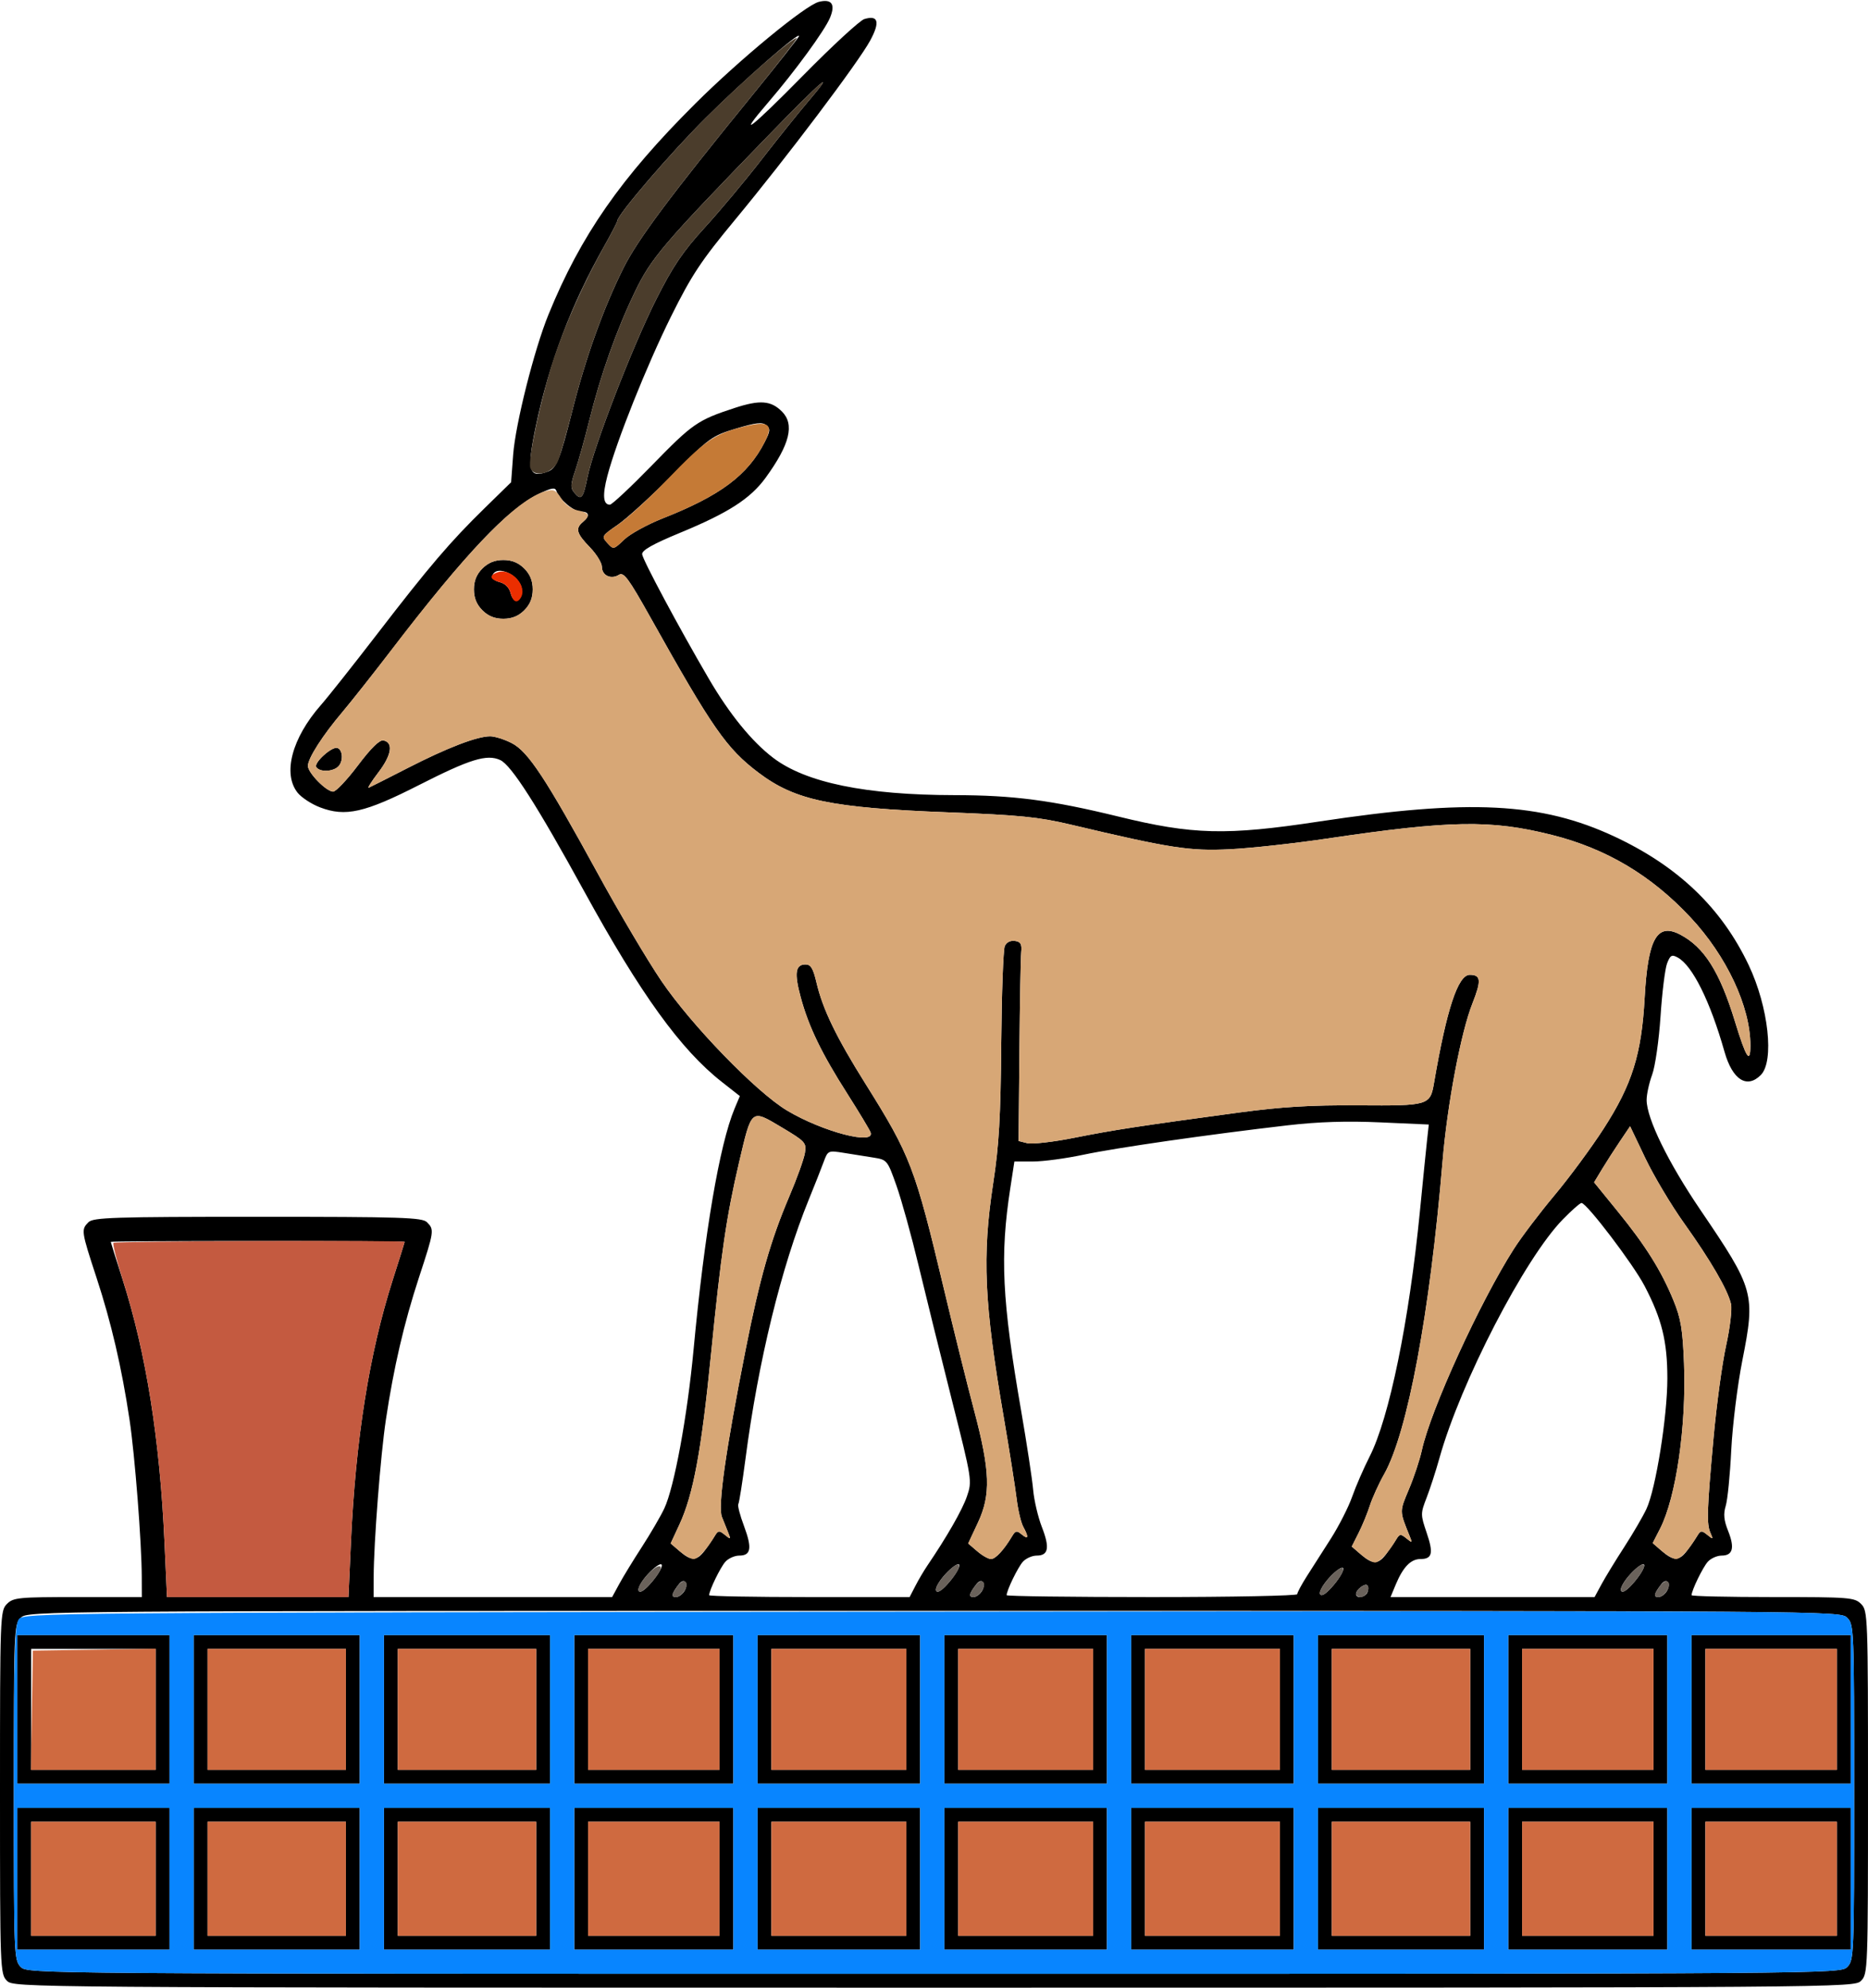 <?xml version="1.0" encoding="UTF-8" standalone="no"?>
<!DOCTYPE svg PUBLIC "-//W3C//DTD SVG 1.1//EN"
"http://www.w3.org/Graphics/SVG/1.1/DTD/svg11.dtd">
<svg width="564px" height="600px"
xmlns="http://www.w3.org/2000/svg" version="1.1">
<g transform="translate(0000, 0000) scale(1, 1)">
<path fill="#000000" stroke="none" d="
M 2.09 597.91
C 0.05 595.88 0.00 594.44 0.00 541.04
C 0.00 487.65 0.05 486.21 2.09 484.17
C 4.03 482.23 5.57 482.09 23.50 482.09
L 42.82 482.09
L 42.80 476.09
C 42.78 465.70 40.72 439.23 39.11 428.55
C 36.75 412.79 33.61 399.30 29.14 385.67
C 24.52 371.58 24.46 371.19 26.71 368.94
C 28.16 367.50 34.24 367.30 77.81 367.30
C 121.39 367.30 127.46 367.50 128.92 368.94
C 131.16 371.19 131.10 371.58 126.48 385.67
C 122.01 399.30 118.87 412.79 116.51 428.55
C 114.90 439.23 112.84 465.70 112.82 476.09
L 112.80 482.09
L 148.81 482.09
L 184.82 482.09
L 186.95 478.17
C 188.11 476.02 191.20 470.97 193.80 466.96
C 196.40 462.94 199.45 457.72 200.56 455.36
C 203.56 449.02 207.51 427.62 209.40 407.48
C 212.70 372.18 217.24 345.53 221.79 334.64
L 223.38 330.86
L 217.97 326.61
C 205.56 316.90 193.38 300.04 176.40 269.08
C 162.13 243.07 154.37 230.94 151.02 229.42
C 146.98 227.58 141.90 229.15 126.56 236.95
C 110.09 245.33 104.30 246.64 96.63 243.71
C 94.04 242.73 90.99 240.72 89.83 239.26
C 85.30 233.50 88.14 222.81 96.85 212.87
C 99.12 210.29 106.74 200.66 113.81 191.48
C 129.50 171.08 135.94 163.53 146.32 153.39
L 154.32 145.57
L 154.94 137.22
C 155.64 127.97 161.31 105.45 165.60 94.96
C 175.33 71.08 187.48 53.63 209.91 31.30
C 223.48 17.80 243.18 1.58 247.24 0.56
C 251.11 -0.41 252.30 1.28 250.61 5.34
C 249.03 9.18 240.00 21.54 232.05 30.78
C 222.00 42.47 226.58 38.94 242.57 22.70
C 251.34 13.79 259.61 6.18 260.95 5.76
C 265.19 4.47 265.78 6.64 262.71 12.28
C 259.10 18.92 237.53 47.51 222.00 66.26
C 211.65 78.75 208.85 82.99 202.63 95.48
C 195.27 110.31 186.12 133.20 183.38 143.67
C 181.85 149.52 182.10 152.35 184.14 152.35
C 184.75 152.35 190.46 147.01 196.82 140.48
C 209.08 127.88 210.60 126.82 221.74 123.17
C 229.42 120.65 232.75 120.89 236.08 124.21
C 239.97 128.10 238.49 134.14 231.15 144.23
C 226.56 150.53 219.91 154.81 205.38 160.81
C 197.06 164.25 193.79 166.10 193.88 167.30
C 194.03 168.98 204.95 189.39 214.02 204.90
C 220.27 215.59 227.01 223.87 233.46 228.77
C 243.29 236.25 261.40 239.98 288.12 240.02
C 305.95 240.04 317.42 241.54 337.61 246.47
C 360.16 251.99 370.22 252.24 398.24 247.99
C 443.62 241.12 465.36 242.21 487.41 252.50
C 506.66 261.49 519.77 274.04 527.99 291.36
C 533.97 303.99 535.77 320.38 531.62 324.52
C 527.41 328.73 523.07 325.93 520.67 317.47
C 516.35 302.22 510.97 291.40 506.52 289.02
C 504.75 288.07 504.29 288.33 503.33 290.83
C 502.72 292.42 501.83 299.60 501.36 306.78
C 500.88 313.98 499.76 321.87 498.83 324.40
C 497.91 326.90 497.16 330.34 497.16 332.03
C 497.16 337.60 503.67 350.91 513.39 365.22
C 529.68 389.20 530.05 390.48 526.06 410.67
C 524.58 418.13 523.09 430.25 522.71 437.74
C 522.35 445.20 521.60 452.78 521.04 454.57
C 520.30 457.02 520.48 458.91 521.77 462.14
C 523.81 467.24 523.19 469.57 519.81 469.57
C 518.44 469.57 516.56 470.40 515.63 471.43
C 514.13 473.09 510.73 480.09 510.73 481.53
C 510.73 481.84 521.77 482.09 535.28 482.09
C 558.43 482.09 559.94 482.20 561.91 484.17
C 563.95 486.21 564.00 487.65 564.00 541.04
C 564.00 594.44 563.95 595.88 561.91 597.91
C 559.83 599.99 558.43 600.00 282.00 600.00
C 5.57 600.00 4.17 599.99 2.09 597.91
M 557.73 593.74
C 559.77 591.70 559.82 590.26 559.82 541.04
C 559.82 491.82 559.77 490.38 557.73 488.35
C 555.65 486.27 554.26 486.26 282.00 486.26
C 9.74 486.26 8.35 486.27 6.27 488.35
C 4.23 490.38 4.18 491.82 4.18 541.04
C 4.18 590.26 4.23 591.70 6.27 593.74
C 8.35 595.82 9.74 595.83 282.00 595.83
C 554.26 595.83 555.65 595.82 557.73 593.74
M 105.95 465.65
C 107.37 434.46 111.49 408.52 118.57 386.37
C 120.55 380.19 122.17 375.02 122.18 374.87
C 122.19 374.72 102.23 374.61 77.81 374.61
C 53.39 374.61 33.43 374.72 33.44 374.87
C 33.45 375.02 35.07 380.19 37.06 386.37
C 44.13 408.52 48.25 434.46 49.67 465.65
L 50.42 482.09
L 77.81 482.09
L 105.21 482.09
L 105.95 465.65
M 206.77 480.06
C 208.00 477.76 206.53 476.20 204.99 478.18
C 202.77 481.06 202.53 482.09 204.09 482.09
C 204.96 482.09 206.17 481.18 206.77 480.06
M 276.39 478.70
C 277.35 476.83 278.95 474.14 279.92 472.70
C 285.87 463.95 290.56 455.77 291.95 451.68
C 293.54 447.04 293.49 446.71 287.38 422.54
C 283.98 409.09 279.46 390.80 277.32 381.91
C 275.19 373.02 272.19 362.21 270.67 357.91
C 267.94 350.20 267.84 350.08 263.72 349.43
C 261.42 349.06 257.39 348.42 254.76 348.00
C 250.03 347.25 249.96 347.29 248.68 350.75
C 247.97 352.69 245.96 357.79 244.20 362.09
C 235.87 382.55 228.91 410.99 225.08 440.37
C 224.15 447.45 223.18 453.61 222.92 454.04
C 222.65 454.46 223.43 457.44 224.64 460.66
C 227.12 467.32 226.76 469.57 223.19 469.57
C 221.82 469.57 219.94 470.40 219.01 471.43
C 217.51 473.09 214.11 480.09 214.11 481.53
C 214.11 481.84 227.73 482.09 244.37 482.09
L 274.64 482.09
L 276.39 478.70
M 296.59 480.06
C 297.82 477.76 296.35 476.20 294.82 478.18
C 292.59 481.06 292.35 482.09 293.92 482.09
C 294.78 482.09 296.00 481.18 296.59 480.06
M 391.67 481.22
C 391.67 480.75 392.99 478.28 394.61 475.74
C 396.24 473.21 399.52 468.06 401.91 464.31
C 404.29 460.55 407.16 454.91 408.26 451.78
C 409.36 448.65 411.74 443.19 413.54 439.65
C 419.47 427.97 425.45 398.80 428.70 365.74
C 429.60 356.56 430.57 346.88 430.86 344.25
L 431.39 339.45
L 416.81 338.80
C 406.68 338.34 398.16 338.61 388.86 339.68
C 364.70 342.48 337.01 346.47 327.19 348.55
C 321.89 349.68 315.01 350.61 311.91 350.61
L 306.27 350.61
L 305.03 358.70
C 301.89 379.09 302.53 392.44 308.29 425.74
C 310.02 435.78 311.67 446.59 311.94 449.74
C 312.22 452.89 313.40 457.94 314.57 460.95
C 317.00 467.18 316.57 469.57 313.01 469.57
C 311.64 469.57 309.76 470.40 308.83 471.43
C 307.33 473.09 303.93 480.09 303.93 481.53
C 303.93 481.84 323.67 482.09 347.80 482.09
C 371.93 482.09 391.67 481.70 391.67 481.22
M 405.53 473.35
C 405.19 472.81 403.32 474.09 401.38 476.21
C 399.41 478.37 398.17 480.58 398.59 481.25
C 399.06 482.02 400.54 481.00 402.73 478.39
C 404.61 476.16 405.86 473.90 405.53 473.35
M 412.89 480.63
C 413.20 479.82 413.18 478.88 412.84 478.55
C 412.11 477.81 409.42 479.87 409.42 481.17
C 409.42 482.66 412.28 482.21 412.89 480.63
M 483.57 478.17
C 484.74 476.02 487.82 470.97 490.42 466.96
C 493.02 462.94 496.04 457.77 497.11 455.48
C 499.91 449.51 503.42 427.62 503.42 416.11
C 503.42 404.89 501.76 398.16 496.54 388.17
C 493.08 381.55 479.07 363.13 477.50 363.13
C 477.06 363.13 474.52 365.36 471.86 368.09
C 460.38 379.81 440.97 417.34 434.61 440.13
C 433.54 443.98 431.79 449.35 430.74 452.08
C 428.88 456.87 428.88 457.19 430.74 462.66
C 432.86 468.87 432.44 470.61 428.85 470.61
C 425.97 470.61 423.64 473.01 421.45 478.22
L 419.84 482.09
L 450.65 482.09
L 481.45 482.09
L 483.57 478.17
M 503.39 480.06
C 504.62 477.76 503.15 476.20 501.62 478.18
C 499.39 481.06 499.15 482.09 500.72 482.09
C 501.58 482.09 502.80 481.18 503.39 480.06
M 199.77 472.31
C 199.44 471.77 197.57 473.05 195.62 475.17
C 193.65 477.33 192.42 479.54 192.84 480.21
C 193.31 480.98 194.79 479.96 196.97 477.35
C 198.85 475.12 200.11 472.85 199.77 472.31
M 289.59 472.31
C 289.26 471.77 287.39 473.05 285.45 475.17
C 283.47 477.33 282.24 479.54 282.66 480.21
C 283.13 480.98 284.61 479.96 286.79 477.35
C 288.67 475.12 289.93 472.85 289.59 472.31
M 496.39 472.31
C 496.06 471.77 494.19 473.05 492.25 475.17
C 490.27 477.33 489.04 479.54 489.46 480.21
C 489.93 480.98 491.41 479.96 493.59 477.35
C 495.47 475.12 496.73 472.85 496.39 472.31
M 418.49 469.16
C 419.53 467.78 420.91 465.79 421.54 464.73
C 422.58 462.99 422.90 462.96 424.61 464.36
C 426.36 465.79 426.46 465.75 425.67 463.83
C 422.50 456.00 422.51 456.42 425.38 449.57
C 426.92 445.93 428.67 440.63 429.29 437.79
C 431.95 425.56 446.81 393.06 457.08 376.99
C 459.36 373.42 464.88 366.14 469.34 360.81
C 473.80 355.49 480.49 346.43 484.18 340.70
C 492.78 327.37 495.63 318.27 496.57 301.15
C 497.55 283.33 500.29 278.46 507.29 282.11
C 514.55 285.91 519.24 293.35 523.83 308.35
C 527.19 319.36 528.49 321.36 528.49 315.56
C 528.49 303.88 521.33 288.59 510.38 276.89
C 498.54 264.22 484.95 256.14 468.52 252.02
C 450.10 247.40 438.02 247.60 400.54 253.15
C 390.78 254.60 377.62 256.04 371.30 256.35
C 359.19 256.95 353.41 256.06 323.26 248.91
C 313.54 246.62 307.83 246.04 286.34 245.22
C 250.72 243.84 240.11 241.62 228.97 233.21
C 219.33 225.91 215.09 219.82 196.39 186.39
C 189.74 174.51 188.32 172.60 186.86 173.52
C 184.48 175.00 181.73 173.72 181.73 171.11
C 181.73 169.92 180.09 167.25 178.08 165.18
C 174.06 161.04 173.64 159.52 175.99 157.57
C 178.18 155.75 177.94 154.43 175.41 154.43
C 173.23 154.43 168.84 150.75 167.99 148.18
C 167.60 147.05 166.49 147.25 162.57 149.14
C 153.36 153.60 140.39 167.29 119.04 195.13
C 113.08 202.88 106.03 211.79 103.36 214.96
C 97.45 221.92 92.96 228.93 92.96 231.19
C 92.96 233.27 98.53 238.96 100.58 238.96
C 101.42 238.96 104.78 235.41 108.05 231.07
C 111.99 225.84 114.58 223.29 115.75 223.51
C 118.84 224.11 118.25 227.92 114.26 233.14
C 112.14 235.92 110.83 238.01 111.34 237.78
C 111.86 237.56 117.21 234.85 123.24 231.76
C 135.10 225.69 144.04 222.26 148.00 222.26
C 149.37 222.26 152.29 223.18 154.49 224.31
C 159.43 226.82 164.71 234.82 180.61 263.90
C 186.91 275.44 195.50 289.92 199.68 296.09
C 208.75 309.46 228.34 329.66 237.61 335.21
C 248.42 341.67 264.39 345.82 262.83 341.77
C 262.51 340.94 259.36 335.71 255.84 330.17
C 248.03 317.94 244.15 309.88 241.76 301.06
C 239.77 293.73 240.15 291.13 243.22 291.13
C 244.80 291.13 245.52 292.33 246.52 296.61
C 248.42 304.69 252.49 313.09 261.34 327.20
C 274.91 348.85 276.26 352.37 285.03 389.22
C 287.96 401.55 292.05 417.99 294.11 425.74
C 298.97 444.06 299.21 451.21 295.25 459.65
L 292.32 465.91
L 295.06 468.26
C 296.55 469.55 298.43 470.61 299.21 470.61
C 300.58 470.61 303.11 467.87 305.60 463.69
C 306.60 462.02 307.00 461.96 308.48 463.18
C 310.51 464.86 310.68 464.05 308.95 460.88
C 308.26 459.63 307.36 455.79 306.94 452.35
C 306.52 448.90 304.78 437.86 303.06 427.83
C 297.13 393.35 296.50 379.25 299.87 357.18
C 301.63 345.74 302.12 337.12 302.30 315.13
C 302.43 299.93 302.91 286.63 303.37 285.60
C 303.87 284.45 305.06 283.84 306.42 284.03
C 308.19 284.29 308.57 284.96 308.33 287.48
C 308.17 289.20 307.92 302.71 307.79 317.52
L 307.54 344.42
L 310.17 345.09
C 311.62 345.45 317.98 344.72 324.30 343.46
C 336.09 341.11 344.01 339.89 373.91 335.85
C 386.99 334.09 395.74 333.56 410.20 333.66
C 431.44 333.80 431.80 333.69 432.98 326.84
C 436.79 304.60 440.21 294.26 443.76 294.26
C 447.15 294.26 447.30 295.98 444.57 302.88
C 441.09 311.63 436.97 333.38 435.54 350.61
C 431.72 396.37 424.99 432.40 417.92 444.98
C 416.28 447.88 414.35 452.14 413.61 454.43
C 412.88 456.73 411.34 460.47 410.20 462.73
L 408.13 466.84
L 410.92 469.25
C 414.47 472.30 416.11 472.28 418.49 469.16
M 212.73 468.11
C 213.78 466.74 215.16 464.74 215.78 463.69
C 216.83 461.95 217.14 461.92 218.85 463.31
C 220.61 464.74 220.70 464.70 219.92 462.78
C 219.46 461.63 218.57 459.44 217.97 457.91
C 216.69 454.74 219.07 437.99 225.11 407.48
C 229.36 386.01 232.66 374.42 238.26 361.27
C 240.59 355.81 242.73 349.86 243.02 348.06
C 243.53 344.95 243.20 344.59 235.96 340.27
C 226.71 334.76 226.97 334.54 223.15 350.87
C 219.33 367.19 217.70 378.33 214.65 409.04
C 211.79 437.85 209.31 451.21 205.15 460.16
L 202.49 465.90
L 205.22 468.25
C 208.71 471.26 210.36 471.22 212.73 468.11
M 509.35 468.11
C 510.40 466.74 511.78 464.74 512.40 463.69
C 513.45 461.95 513.76 461.92 515.48 463.31
C 517.24 464.74 517.31 464.70 516.46 462.78
C 515.23 460.06 515.36 456.03 517.36 434.09
C 518.27 424.05 519.98 411.47 521.16 406.15
C 522.34 400.83 523.00 395.20 522.64 393.63
C 521.66 389.36 516.50 380.48 508.51 369.29
C 504.57 363.78 499.30 354.92 496.77 349.62
L 492.17 339.97
L 489.11 344.50
C 487.42 347.00 484.98 350.81 483.67 352.97
L 481.30 356.90
L 488.44 365.68
C 496.86 376.02 501.59 383.57 505.28 392.58
C 507.50 397.98 508.05 401.31 508.45 411.63
C 509.17 430.57 506.06 451.95 501.23 461.43
L 498.99 465.80
L 501.78 468.21
C 505.33 471.26 506.97 471.23 509.35 468.11
M 200.01 156.51
C 217.53 149.61 225.76 143.46 230.90 133.41
C 232.59 130.10 232.65 129.43 231.33 128.34
C 230.14 127.35 228.23 127.57 222.23 129.37
C 214.93 131.57 214.19 132.10 203.07 143.31
C 196.72 149.72 189.26 156.51 186.52 158.40
C 181.65 161.76 181.57 161.91 183.37 163.91
C 185.22 165.94 185.27 165.93 188.45 162.89
C 190.21 161.19 195.42 158.33 200.01 156.51
M 177.38 144.03
C 179.30 134.73 191.00 104.49 198.18 90.26
C 203.17 80.37 206.22 75.86 212.70 68.78
C 217.21 63.85 224.87 54.69 229.73 48.43
C 234.58 42.17 240.82 34.39 243.56 31.16
C 253.12 19.95 248.49 23.87 231.53 41.37
C 200.06 73.83 196.61 77.89 191.66 88.17
C 186.09 99.75 181.37 113.06 177.96 126.78
C 176.53 132.52 174.60 139.42 173.67 142.11
C 172.27 146.14 172.21 147.29 173.33 148.63
C 175.49 151.23 176.02 150.64 177.38 144.03
M 165.49 142.31
C 168.04 141.33 169.06 138.75 172.85 123.78
C 176.83 107.96 182.25 92.89 188.26 80.87
C 192.52 72.34 202.40 59.11 227.27 28.59
C 234.97 19.14 241.27 11.15 241.27 10.85
C 241.27 9.53 224.24 24.46 213.10 35.57
C 202.43 46.18 186.49 64.76 186.40 66.64
C 186.39 67.00 184.65 70.36 182.54 74.11
C 172.49 91.88 165.83 109.40 161.77 128.73
C 158.96 142.10 159.63 144.55 165.49 142.31"/>
<path fill="#000000" stroke="none" d="
M 5.22 567.13
L 5.22 545.74
L 28.20 545.74
L 51.18 545.74
L 51.18 567.13
L 51.18 588.52
L 28.20 588.52
L 5.22 588.52
L 5.22 567.13
M 47.00 567.13
L 47.00 549.91
L 28.20 549.91
L 9.40 549.91
L 9.40 567.13
L 9.40 584.35
L 28.20 584.35
L 47.00 584.35
L 47.00 567.13"/>
<path fill="#000000" stroke="none" d="
M 58.49 567.13
L 58.49 545.74
L 83.56 545.74
L 108.62 545.74
L 108.62 567.13
L 108.62 588.52
L 83.56 588.52
L 58.49 588.52
L 58.49 567.13
M 104.44 567.13
L 104.44 549.91
L 83.56 549.91
L 62.67 549.91
L 62.67 567.13
L 62.67 584.35
L 83.56 584.35
L 104.44 584.35
L 104.44 567.13"/>
<path fill="#000000" stroke="none" d="
M 115.93 567.13
L 115.93 545.74
L 141.00 545.74
L 166.07 545.74
L 166.07 567.13
L 166.07 588.52
L 141.00 588.52
L 115.93 588.52
L 115.93 567.13
M 161.89 567.13
L 161.89 549.91
L 141.00 549.91
L 120.11 549.91
L 120.11 567.13
L 120.11 584.35
L 141.00 584.35
L 161.89 584.35
L 161.89 567.13"/>
<path fill="#000000" stroke="none" d="
M 173.38 567.13
L 173.38 545.74
L 197.40 545.74
L 221.42 545.74
L 221.42 567.13
L 221.42 588.52
L 197.40 588.52
L 173.38 588.52
L 173.38 567.13
M 217.24 567.13
L 217.24 549.91
L 197.40 549.91
L 177.56 549.91
L 177.56 567.13
L 177.56 584.35
L 197.40 584.35
L 217.24 584.35
L 217.24 567.13"/>
<path fill="#000000" stroke="none" d="
M 228.73 567.13
L 228.73 545.74
L 253.28 545.74
L 277.82 545.74
L 277.82 567.13
L 277.82 588.52
L 253.28 588.52
L 228.73 588.52
L 228.73 567.13
M 273.64 567.13
L 273.64 549.91
L 253.28 549.91
L 232.91 549.91
L 232.91 567.13
L 232.91 584.35
L 253.28 584.35
L 273.64 584.35
L 273.64 567.13"/>
<path fill="#000000" stroke="none" d="
M 285.13 567.13
L 285.13 545.74
L 309.68 545.74
L 334.22 545.74
L 334.22 567.13
L 334.22 588.52
L 309.68 588.52
L 285.13 588.52
L 285.13 567.13
M 330.04 567.13
L 330.04 549.91
L 309.68 549.91
L 289.31 549.91
L 289.31 567.13
L 289.31 584.35
L 309.68 584.35
L 330.04 584.35
L 330.04 567.13"/>
<path fill="#000000" stroke="none" d="
M 341.53 567.13
L 341.53 545.74
L 366.08 545.74
L 390.62 545.74
L 390.62 567.13
L 390.62 588.52
L 366.08 588.52
L 341.53 588.52
L 341.53 567.13
M 386.44 567.13
L 386.44 549.91
L 366.08 549.91
L 345.71 549.91
L 345.71 567.13
L 345.71 584.35
L 366.08 584.35
L 386.44 584.35
L 386.44 567.13"/>
<path fill="#000000" stroke="none" d="
M 397.93 567.13
L 397.93 545.74
L 423.00 545.74
L 448.07 545.74
L 448.07 567.13
L 448.07 588.52
L 423.00 588.52
L 397.93 588.52
L 397.93 567.13
M 443.89 567.13
L 443.89 549.91
L 423.00 549.91
L 402.11 549.91
L 402.11 567.13
L 402.11 584.35
L 423.00 584.35
L 443.89 584.35
L 443.89 567.13"/>
<path fill="#000000" stroke="none" d="
M 455.38 567.13
L 455.38 545.74
L 479.40 545.74
L 503.42 545.74
L 503.42 567.13
L 503.42 588.52
L 479.40 588.52
L 455.38 588.52
L 455.38 567.13
M 499.24 567.13
L 499.24 549.91
L 479.40 549.91
L 459.56 549.91
L 459.56 567.13
L 459.56 584.35
L 479.40 584.35
L 499.24 584.35
L 499.24 567.13"/>
<path fill="#000000" stroke="none" d="
M 510.73 567.13
L 510.73 545.74
L 534.76 545.74
L 558.78 545.74
L 558.78 567.13
L 558.78 588.52
L 534.76 588.52
L 510.73 588.52
L 510.73 567.13
M 554.60 567.13
L 554.60 549.91
L 534.76 549.91
L 514.91 549.91
L 514.91 567.13
L 514.91 584.35
L 534.76 584.35
L 554.60 584.35
L 554.60 567.13"/>
<path fill="#000000" stroke="none" d="
M 5.22 516.00
L 5.22 493.57
L 28.20 493.57
L 51.18 493.57
L 51.18 516.00
L 51.18 538.43
L 28.20 538.43
L 5.22 538.43
L 5.22 516.00
M 47.00 516.00
L 47.00 497.74
L 28.20 497.74
L 9.40 497.74
L 9.40 516.00
L 9.40 534.26
L 28.20 534.26
L 47.00 534.26
L 47.00 516.00"/>
<path fill="#000000" stroke="none" d="
M 58.49 516.00
L 58.49 493.57
L 83.56 493.57
L 108.62 493.57
L 108.62 516.00
L 108.62 538.43
L 83.56 538.43
L 58.49 538.43
L 58.49 516.00
M 104.44 516.00
L 104.44 497.74
L 83.56 497.74
L 62.67 497.74
L 62.67 516.00
L 62.67 534.26
L 83.56 534.26
L 104.44 534.26
L 104.44 516.00"/>
<path fill="#000000" stroke="none" d="
M 115.93 516.00
L 115.93 493.57
L 141.00 493.57
L 166.07 493.57
L 166.07 516.00
L 166.07 538.43
L 141.00 538.43
L 115.93 538.43
L 115.93 516.00
M 161.89 516.00
L 161.89 497.74
L 141.00 497.74
L 120.11 497.74
L 120.11 516.00
L 120.11 534.26
L 141.00 534.26
L 161.89 534.26
L 161.89 516.00"/>
<path fill="#000000" stroke="none" d="
M 173.38 516.00
L 173.38 493.57
L 197.40 493.57
L 221.42 493.57
L 221.42 516.00
L 221.42 538.43
L 197.40 538.43
L 173.38 538.43
L 173.38 516.00
M 217.24 516.00
L 217.24 497.74
L 197.40 497.74
L 177.56 497.74
L 177.56 516.00
L 177.56 534.26
L 197.40 534.26
L 217.24 534.26
L 217.24 516.00"/>
<path fill="#000000" stroke="none" d="
M 228.73 516.00
L 228.73 493.57
L 253.28 493.57
L 277.82 493.57
L 277.82 516.00
L 277.82 538.43
L 253.28 538.43
L 228.73 538.43
L 228.73 516.00
M 273.64 516.00
L 273.64 497.74
L 253.28 497.74
L 232.91 497.74
L 232.91 516.00
L 232.91 534.26
L 253.28 534.26
L 273.64 534.26
L 273.64 516.00"/>
<path fill="#000000" stroke="none" d="
M 285.13 516.00
L 285.13 493.57
L 309.68 493.57
L 334.22 493.57
L 334.22 516.00
L 334.22 538.43
L 309.68 538.43
L 285.13 538.43
L 285.13 516.00
M 330.04 516.00
L 330.04 497.74
L 309.68 497.74
L 289.31 497.74
L 289.31 516.00
L 289.31 534.26
L 309.68 534.26
L 330.04 534.26
L 330.04 516.00"/>
<path fill="#000000" stroke="none" d="
M 341.53 516.00
L 341.53 493.57
L 366.08 493.57
L 390.62 493.57
L 390.62 516.00
L 390.62 538.43
L 366.08 538.43
L 341.53 538.43
L 341.53 516.00
M 386.44 516.00
L 386.44 497.74
L 366.08 497.74
L 345.71 497.74
L 345.71 516.00
L 345.71 534.26
L 366.08 534.26
L 386.44 534.26
L 386.44 516.00"/>
<path fill="#000000" stroke="none" d="
M 397.93 516.00
L 397.93 493.57
L 423.00 493.57
L 448.07 493.57
L 448.07 516.00
L 448.07 538.43
L 423.00 538.43
L 397.93 538.43
L 397.93 516.00
M 443.89 516.00
L 443.89 497.74
L 423.00 497.74
L 402.11 497.74
L 402.11 516.00
L 402.11 534.26
L 423.00 534.26
L 443.89 534.26
L 443.89 516.00"/>
<path fill="#000000" stroke="none" d="
M 455.38 516.00
L 455.38 493.57
L 479.40 493.57
L 503.42 493.57
L 503.42 516.00
L 503.42 538.43
L 479.40 538.43
L 455.38 538.43
L 455.38 516.00
M 499.24 516.00
L 499.24 497.74
L 479.40 497.74
L 459.56 497.74
L 459.56 516.00
L 459.56 534.26
L 479.40 534.26
L 499.24 534.26
L 499.24 516.00"/>
<path fill="#000000" stroke="none" d="
M 510.73 516.00
L 510.73 493.57
L 534.76 493.57
L 558.78 493.57
L 558.78 516.00
L 558.78 538.43
L 534.76 538.43
L 510.73 538.43
L 510.73 516.00
M 554.60 516.00
L 554.60 497.74
L 534.76 497.74
L 514.91 497.74
L 514.91 516.00
L 514.91 534.26
L 534.76 534.26
L 554.60 534.26
L 554.60 516.00"/>
<path fill="#000000" stroke="none" d="
M 95.49 231.54
C 94.70 230.25 100.17 225.29 101.83 225.78
C 103.43 226.25 103.72 229.48 102.31 231.18
C 100.83 232.97 96.52 233.20 95.49 231.54"/>
<path fill="#000000" stroke="none" d="
M 145.65 184.23
C 143.88 182.45 143.09 180.50 143.09 177.91
C 143.09 175.33 143.88 173.37 145.65 171.60
C 147.42 169.84 149.38 169.04 151.97 169.04
C 154.56 169.04 156.51 169.84 158.29 171.60
C 160.05 173.37 160.84 175.33 160.84 177.91
C 160.84 180.50 160.05 182.45 158.29 184.23
C 156.51 185.99 154.56 186.78 151.97 186.78
C 149.38 186.78 147.42 185.99 145.65 184.23
M 157.51 178.67
C 158.16 174.29 149.93 169.86 148.60 173.87
C 148.39 174.52 149.41 175.36 150.86 175.72
C 152.52 176.14 153.74 177.36 154.16 179.02
C 154.93 182.09 157.04 181.88 157.51 178.67"/>
<path fill="#4b3d2c" stroke="none" d="
M 173.33 148.63
C 172.21 147.29 172.27 146.14 173.67 142.11
C 174.60 139.42 176.53 132.52 177.96 126.78
C 181.37 113.06 186.09 99.75 191.66 88.17
C 196.61 77.89 200.06 73.83 231.53 41.37
C 248.49 23.87 253.12 19.95 243.56 31.16
C 240.82 34.39 234.58 42.17 229.73 48.43
C 224.87 54.69 217.21 63.85 212.70 68.78
C 206.22 75.86 203.17 80.37 198.18 90.26
C 191.00 104.49 179.30 134.73 177.38 144.03
C 176.02 150.64 175.49 151.23 173.33 148.63"/>
<path fill="#4b3d2c" stroke="none" d="
M 160.13 141.28
C 159.27 139.03 163.30 120.18 167.16 108.37
C 170.54 98.06 176.45 84.88 182.54 74.11
C 184.65 70.36 186.39 67.00 186.40 66.64
C 186.49 64.77 202.43 46.19 213.08 35.57
C 224.21 24.47 239.03 11.48 240.57 11.48
C 240.92 11.48 234.93 19.19 227.24 28.62
C 202.40 59.11 192.52 72.35 188.26 80.87
C 182.25 92.89 176.83 107.96 172.85 123.78
C 170.93 131.36 168.88 138.49 168.27 139.62
C 166.39 143.11 161.24 144.17 160.13 141.28"/>
<path fill="#c57a36" stroke="none" d="
M 183.37 163.91
C 181.57 161.91 181.65 161.76 186.58 158.40
C 189.37 156.51 196.05 150.39 201.43 144.79
C 212.63 133.16 215.52 131.13 224.00 128.92
C 232.01 126.83 233.70 127.93 230.90 133.41
C 225.76 143.46 217.53 149.61 200.01 156.51
C 195.42 158.33 190.21 161.19 188.45 162.89
C 185.27 165.93 185.22 165.94 183.37 163.91"/>
<path fill="#d7a776" stroke="none" d="
M 410.92 469.25
L 408.13 466.84
L 410.20 462.73
C 411.34 460.47 412.88 456.73 413.61 454.43
C 414.35 452.14 416.28 447.88 417.92 444.98
C 424.99 432.40 431.72 396.37 435.54 350.61
C 436.97 333.38 441.09 311.63 444.57 302.88
C 447.30 295.98 447.15 294.26 443.76 294.26
C 440.21 294.26 436.79 304.60 432.98 326.84
C 431.80 333.69 431.44 333.80 410.20 333.66
C 395.74 333.56 386.99 334.09 373.91 335.85
C 344.01 339.89 336.09 341.11 324.30 343.46
C 317.98 344.72 311.62 345.45 310.17 345.09
L 307.54 344.42
L 307.79 317.52
C 307.92 302.71 308.17 289.20 308.33 287.48
C 308.57 284.96 308.19 284.29 306.42 284.03
C 305.06 283.84 303.87 284.45 303.37 285.60
C 302.91 286.63 302.43 299.93 302.30 315.13
C 302.12 337.12 301.63 345.74 299.87 357.18
C 296.50 379.25 297.13 393.35 303.06 427.83
C 304.78 437.86 306.52 448.90 306.94 452.35
C 307.36 455.79 308.26 459.63 308.95 460.88
C 310.68 464.05 310.51 464.86 308.48 463.18
C 307.00 461.96 306.60 462.02 305.60 463.69
C 303.11 467.87 300.58 470.61 299.21 470.61
C 298.43 470.61 296.55 469.55 295.06 468.26
L 292.32 465.91
L 295.25 459.65
C 299.21 451.21 298.97 444.06 294.11 425.74
C 292.05 417.99 287.96 401.55 285.03 389.22
C 276.26 352.37 274.91 348.85 261.34 327.20
C 252.49 313.09 248.42 304.69 246.52 296.61
C 245.52 292.33 244.80 291.13 243.22 291.13
C 240.15 291.13 239.77 293.73 241.76 301.06
C 244.15 309.88 248.03 317.94 255.84 330.17
C 259.36 335.71 262.51 340.94 262.83 341.77
C 264.39 345.82 248.42 341.67 237.61 335.21
C 228.34 329.66 208.75 309.46 199.68 296.09
C 195.50 289.92 186.91 275.44 180.61 263.90
C 164.71 234.82 159.43 226.82 154.49 224.31
C 152.29 223.18 149.37 222.26 148.00 222.26
C 144.04 222.26 135.10 225.69 123.24 231.76
C 117.21 234.85 111.86 237.56 111.34 237.78
C 110.83 238.01 112.14 235.92 114.26 233.14
C 118.25 227.92 118.84 224.11 115.75 223.51
C 114.58 223.29 111.99 225.84 108.05 231.07
C 104.78 235.41 101.42 238.96 100.58 238.96
C 98.53 238.96 92.96 233.27 92.96 231.19
C 92.96 228.93 97.45 221.92 103.36 214.96
C 106.03 211.79 112.16 204.05 116.97 197.74
C 141.07 166.11 156.07 150.61 164.86 148.24
C 167.18 147.61 167.93 147.97 169.46 150.47
C 170.57 152.26 172.53 153.69 174.42 154.07
C 177.92 154.77 178.31 155.65 175.99 157.57
C 173.64 159.52 174.06 161.04 178.08 165.18
C 180.09 167.25 181.73 169.92 181.73 171.11
C 181.73 173.72 184.48 175.00 186.86 173.52
C 188.32 172.60 189.74 174.51 196.39 186.39
C 215.09 219.82 219.33 225.91 228.97 233.21
C 240.11 241.62 250.72 243.84 286.34 245.22
C 307.83 246.04 313.54 246.62 323.26 248.91
C 353.41 256.06 359.19 256.95 371.30 256.35
C 377.62 256.04 390.78 254.60 400.54 253.15
C 438.02 247.60 450.10 247.40 468.52 252.02
C 484.95 256.14 498.54 264.22 510.38 276.89
C 521.33 288.59 528.49 303.88 528.49 315.56
C 528.49 321.36 527.19 319.36 523.83 308.35
C 519.24 293.35 514.55 285.91 507.29 282.11
C 500.29 278.46 497.55 283.33 496.57 301.15
C 495.63 318.27 492.78 327.37 484.18 340.70
C 480.49 346.43 473.80 355.49 469.34 360.81
C 464.88 366.14 459.36 373.42 457.08 376.99
C 446.81 393.06 431.95 425.56 429.29 437.79
C 428.67 440.63 426.92 445.93 425.38 449.57
C 422.51 456.42 422.50 456.00 425.67 463.83
C 426.46 465.75 426.36 465.79 424.61 464.36
C 422.90 462.96 422.58 462.99 421.54 464.73
C 419.04 468.92 416.51 471.65 415.15 471.65
C 414.36 471.65 412.46 470.57 410.92 469.25
M 102.31 231.18
C 103.72 229.48 103.43 226.25 101.83 225.78
C 100.17 225.29 94.70 230.25 95.49 231.54
C 96.52 233.20 100.83 232.97 102.31 231.18
M 158.29 184.23
C 160.05 182.45 160.84 180.50 160.84 177.91
C 160.84 175.33 160.05 173.37 158.29 171.60
C 156.51 169.84 154.56 169.04 151.97 169.04
C 149.38 169.04 147.42 169.84 145.65 171.60
C 143.88 173.37 143.09 175.33 143.09 177.91
C 143.09 180.50 143.88 182.45 145.65 184.23
C 147.42 185.99 149.38 186.78 151.97 186.78
C 154.56 186.78 156.51 185.99 158.29 184.23"/>
<path fill="#d7a776" stroke="none" d="
M 205.22 468.25
L 202.49 465.90
L 205.15 460.16
C 209.31 451.21 211.79 437.85 214.65 409.04
C 217.70 378.33 219.33 367.19 223.15 350.87
C 226.97 334.54 226.71 334.76 235.96 340.27
C 243.20 344.59 243.53 344.95 243.02 348.06
C 242.73 349.86 240.59 355.81 238.26 361.27
C 232.66 374.42 229.36 386.01 225.11 407.48
C 219.07 437.99 216.69 454.74 217.97 457.91
C 218.57 459.44 219.46 461.63 219.92 462.78
C 220.70 464.70 220.61 464.74 218.85 463.31
C 217.14 461.92 216.83 461.95 215.78 463.69
C 213.29 467.87 210.76 470.61 209.39 470.61
C 208.61 470.61 206.73 469.54 205.22 468.25"/>
<path fill="#d7a776" stroke="none" d="
M 501.78 468.21
L 498.99 465.80
L 501.23 461.43
C 506.06 451.95 509.17 430.57 508.45 411.63
C 508.05 401.31 507.50 397.98 505.28 392.58
C 501.59 383.57 496.86 376.02 488.44 365.68
L 481.30 356.90
L 483.67 352.97
C 484.98 350.81 487.42 347.00 489.11 344.50
L 492.17 339.97
L 496.77 349.62
C 499.30 354.92 504.57 363.78 508.51 369.29
C 516.50 380.48 521.66 389.36 522.64 393.63
C 523.00 395.20 522.34 400.83 521.16 406.15
C 519.98 411.47 518.27 424.05 517.36 434.09
C 515.36 456.03 515.23 460.06 516.46 462.78
C 517.31 464.70 517.24 464.74 515.48 463.31
C 513.76 461.92 513.45 461.95 512.40 463.69
C 509.91 467.87 507.38 470.61 506.01 470.61
C 505.23 470.61 503.33 469.52 501.78 468.21"/>
<path fill="#eb2e00" stroke="none" d="
M 154.15 178.98
C 153.75 177.37 152.51 176.13 150.90 175.73
C 147.79 174.95 147.55 173.60 150.36 172.71
C 154.44 171.41 159.37 176.98 157.23 180.46
C 156.08 182.31 154.84 181.70 154.15 178.98"/>
<path fill="#c45a40" stroke="none" d="
M 49.67 465.65
C 48.26 434.68 44.15 408.64 37.17 386.67
C 35.26 380.65 33.94 375.47 34.26 375.17
C 34.79 374.63 122.22 374.34 122.18 374.87
C 122.17 375.02 120.55 380.19 118.57 386.37
C 111.49 408.52 107.37 434.46 105.95 465.65
L 105.21 482.09
L 77.81 482.09
L 50.42 482.09
L 49.67 465.65"/>
<path fill="#6a625b" stroke="none" d="
M 203.25 480.78
C 204.85 477.99 206.03 476.91 206.93 477.46
C 208.28 478.31 205.96 482.09 204.09 482.09
C 203.11 482.09 202.79 481.59 203.25 480.78"/>
<path fill="#6a625b" stroke="none" d="
M 293.07 480.78
C 294.67 477.99 295.85 476.91 296.75 477.46
C 298.11 478.31 295.79 482.09 293.92 482.09
C 292.94 482.09 292.61 481.59 293.07 480.78"/>
<path fill="#6a625b" stroke="none" d="
M 398.59 481.25
C 398.17 480.58 399.41 478.37 401.38 476.21
C 405.99 471.19 407.17 473.11 402.73 478.39
C 400.54 481.00 399.06 482.02 398.59 481.25"/>
<path fill="#6a625b" stroke="none" d="
M 409.42 481.17
C 409.42 479.87 412.11 477.81 412.84 478.55
C 413.85 479.55 412.44 482.09 410.87 482.09
C 410.08 482.09 409.42 481.68 409.42 481.17"/>
<path fill="#6a625b" stroke="none" d="
M 499.87 480.78
C 501.47 477.99 502.65 476.91 503.55 477.46
C 504.91 478.31 502.59 482.09 500.72 482.09
C 499.74 482.09 499.41 481.59 499.87 480.78"/>
<path fill="#6a625b" stroke="none" d="
M 192.85 480.23
C 191.95 478.79 197.61 472.24 199.27 472.81
C 199.97 473.05 199.04 474.91 197.01 477.31
C 194.84 479.89 193.30 480.97 192.85 480.23"/>
<path fill="#6a625b" stroke="none" d="
M 282.66 480.21
C 282.24 479.54 283.47 477.33 285.45 475.17
C 290.05 470.15 291.23 472.07 286.79 477.35
C 284.61 479.96 283.13 480.98 282.66 480.21"/>
<path fill="#6a625b" stroke="none" d="
M 489.46 480.21
C 489.04 479.54 490.27 477.33 492.25 475.17
C 496.85 470.15 498.03 472.07 493.59 477.35
C 491.41 479.96 489.93 480.98 489.46 480.21"/>
<path fill="#0885ff" stroke="none" d="
M 6.27 593.74
C 4.24 591.71 4.18 590.26 4.18 541.24
C 4.18 499.36 4.43 490.49 5.66 488.81
C 7.12 486.81 11.28 486.78 281.38 486.51
C 554.67 486.25 555.64 486.26 557.72 488.34
C 559.77 490.38 559.82 491.78 559.82 541.04
C 559.82 590.26 559.77 591.70 557.73 593.74
C 555.65 595.82 554.26 595.83 282.00 595.83
C 9.74 595.83 8.35 595.82 6.27 593.74
M 51.18 567.13
L 51.18 545.74
L 28.20 545.74
L 5.22 545.74
L 5.22 567.13
L 5.22 588.52
L 28.20 588.52
L 51.18 588.52
L 51.18 567.13
M 108.62 567.13
L 108.62 545.74
L 83.56 545.74
L 58.49 545.74
L 58.49 567.13
L 58.49 588.52
L 83.56 588.52
L 108.62 588.52
L 108.62 567.13
M 166.07 567.13
L 166.07 545.74
L 141.00 545.74
L 115.93 545.74
L 115.93 567.13
L 115.93 588.52
L 141.00 588.52
L 166.07 588.52
L 166.07 567.13
M 221.42 567.13
L 221.42 545.74
L 197.40 545.74
L 173.38 545.74
L 173.38 567.13
L 173.38 588.52
L 197.40 588.52
L 221.42 588.52
L 221.42 567.13
M 277.82 567.13
L 277.82 545.74
L 253.28 545.74
L 228.73 545.74
L 228.73 567.13
L 228.73 588.52
L 253.28 588.52
L 277.82 588.52
L 277.82 567.13
M 334.22 567.13
L 334.22 545.74
L 309.68 545.74
L 285.13 545.74
L 285.13 567.13
L 285.13 588.52
L 309.68 588.52
L 334.22 588.52
L 334.22 567.13
M 390.62 567.13
L 390.62 545.74
L 366.08 545.74
L 341.53 545.74
L 341.53 567.13
L 341.53 588.52
L 366.08 588.52
L 390.62 588.52
L 390.62 567.13
M 448.07 567.13
L 448.07 545.74
L 423.00 545.74
L 397.93 545.74
L 397.93 567.13
L 397.93 588.52
L 423.00 588.52
L 448.07 588.52
L 448.07 567.13
M 503.42 567.13
L 503.42 545.74
L 479.40 545.74
L 455.38 545.74
L 455.38 567.13
L 455.38 588.52
L 479.40 588.52
L 503.42 588.52
L 503.42 567.13
M 558.78 567.13
L 558.78 545.74
L 534.76 545.74
L 510.73 545.74
L 510.73 567.13
L 510.73 588.52
L 534.76 588.52
L 558.78 588.52
L 558.78 567.13
M 51.18 516.00
L 51.18 493.57
L 28.20 493.57
L 5.22 493.57
L 5.22 516.00
L 5.22 538.43
L 28.20 538.43
L 51.18 538.43
L 51.18 516.00
M 108.62 516.00
L 108.62 493.57
L 83.56 493.57
L 58.49 493.57
L 58.49 516.00
L 58.49 538.43
L 83.56 538.43
L 108.62 538.43
L 108.62 516.00
M 166.07 516.00
L 166.07 493.57
L 141.00 493.57
L 115.93 493.57
L 115.93 516.00
L 115.93 538.43
L 141.00 538.43
L 166.07 538.43
L 166.07 516.00
M 221.42 516.00
L 221.42 493.57
L 197.40 493.57
L 173.38 493.57
L 173.38 516.00
L 173.38 538.43
L 197.40 538.43
L 221.42 538.43
L 221.42 516.00
M 277.82 516.00
L 277.82 493.57
L 253.28 493.57
L 228.73 493.57
L 228.73 516.00
L 228.73 538.43
L 253.28 538.43
L 277.82 538.43
L 277.82 516.00
M 334.22 516.00
L 334.22 493.57
L 309.68 493.57
L 285.13 493.57
L 285.13 516.00
L 285.13 538.43
L 309.68 538.43
L 334.22 538.43
L 334.22 516.00
M 390.62 516.00
L 390.62 493.57
L 366.08 493.57
L 341.53 493.57
L 341.53 516.00
L 341.53 538.43
L 366.08 538.43
L 390.62 538.43
L 390.62 516.00
M 448.07 516.00
L 448.07 493.57
L 423.00 493.57
L 397.93 493.57
L 397.93 516.00
L 397.93 538.43
L 423.00 538.43
L 448.07 538.43
L 448.07 516.00
M 503.42 516.00
L 503.42 493.57
L 479.40 493.57
L 455.38 493.57
L 455.38 516.00
L 455.38 538.43
L 479.40 538.43
L 503.42 538.43
L 503.42 516.00
M 558.78 516.00
L 558.78 493.57
L 534.76 493.57
L 510.73 493.57
L 510.73 516.00
L 510.73 538.43
L 534.76 538.43
L 558.78 538.43
L 558.78 516.00"/>
<path fill="#cf6a40" stroke="none" d="
M 9.40 567.13
L 9.40 549.91
L 28.20 549.91
L 47.00 549.91
L 47.00 567.13
L 47.00 584.35
L 28.20 584.35
L 9.40 584.35
L 9.40 567.13"/>
<path fill="#cf6a40" stroke="none" d="
M 62.67 567.13
L 62.67 549.91
L 83.56 549.91
L 104.44 549.91
L 104.44 567.13
L 104.44 584.35
L 83.56 584.35
L 62.67 584.35
L 62.67 567.13"/>
<path fill="#cf6a40" stroke="none" d="
M 120.11 567.13
L 120.11 549.91
L 141.00 549.91
L 161.89 549.91
L 161.89 567.13
L 161.89 584.35
L 141.00 584.35
L 120.11 584.35
L 120.11 567.13"/>
<path fill="#cf6a40" stroke="none" d="
M 177.56 567.13
L 177.56 549.91
L 197.40 549.91
L 217.24 549.91
L 217.24 567.13
L 217.24 584.35
L 197.40 584.35
L 177.56 584.35
L 177.56 567.13"/>
<path fill="#cf6a40" stroke="none" d="
M 232.91 567.13
L 232.91 549.91
L 253.28 549.91
L 273.64 549.91
L 273.64 567.13
L 273.64 584.35
L 253.28 584.35
L 232.91 584.35
L 232.91 567.13"/>
<path fill="#cf6a40" stroke="none" d="
M 289.31 567.13
L 289.31 549.91
L 309.68 549.91
L 330.04 549.91
L 330.04 567.13
L 330.04 584.35
L 309.68 584.35
L 289.31 584.35
L 289.31 567.13"/>
<path fill="#cf6a40" stroke="none" d="
M 345.71 567.13
L 345.71 549.91
L 366.08 549.91
L 386.44 549.91
L 386.44 567.13
L 386.44 584.35
L 366.08 584.35
L 345.71 584.35
L 345.71 567.13"/>
<path fill="#cf6a40" stroke="none" d="
M 402.11 567.13
L 402.11 549.91
L 423.00 549.91
L 443.89 549.91
L 443.89 567.13
L 443.89 584.35
L 423.00 584.35
L 402.11 584.35
L 402.11 567.13"/>
<path fill="#cf6a40" stroke="none" d="
M 459.56 567.13
L 459.56 549.91
L 479.40 549.91
L 499.24 549.91
L 499.24 567.13
L 499.24 584.35
L 479.40 584.35
L 459.56 584.35
L 459.56 567.13"/>
<path fill="#cf6a40" stroke="none" d="
M 514.91 567.13
L 514.91 549.91
L 534.76 549.91
L 554.60 549.91
L 554.60 567.13
L 554.60 584.35
L 534.76 584.35
L 514.91 584.35
L 514.91 567.13"/>
<path fill="#cf6a40" stroke="none" d="
M 9.64 516.26
L 9.92 498.26
L 28.46 497.98
L 47.00 497.69
L 47.00 515.98
L 47.00 534.26
L 28.18 534.26
L 9.35 534.26
L 9.64 516.26"/>
<path fill="#cf6a40" stroke="none" d="
M 62.67 516.00
L 62.67 497.74
L 83.56 497.74
L 104.44 497.74
L 104.44 516.00
L 104.44 534.26
L 83.56 534.26
L 62.67 534.26
L 62.67 516.00"/>
<path fill="#cf6a40" stroke="none" d="
M 120.11 516.00
L 120.11 497.74
L 141.00 497.74
L 161.89 497.74
L 161.89 516.00
L 161.89 534.26
L 141.00 534.26
L 120.11 534.26
L 120.11 516.00"/>
<path fill="#cf6a40" stroke="none" d="
M 177.56 516.00
L 177.56 497.74
L 197.40 497.74
L 217.24 497.74
L 217.24 516.00
L 217.24 534.26
L 197.40 534.26
L 177.56 534.26
L 177.56 516.00"/>
<path fill="#cf6a40" stroke="none" d="
M 232.91 516.00
L 232.91 497.74
L 253.28 497.74
L 273.64 497.74
L 273.64 516.00
L 273.64 534.26
L 253.28 534.26
L 232.91 534.26
L 232.91 516.00"/>
<path fill="#cf6a40" stroke="none" d="
M 289.31 516.00
L 289.31 497.74
L 309.68 497.74
L 330.04 497.74
L 330.04 516.00
L 330.04 534.26
L 309.68 534.26
L 289.31 534.26
L 289.31 516.00"/>
<path fill="#cf6a40" stroke="none" d="
M 345.71 516.00
L 345.71 497.74
L 366.08 497.74
L 386.44 497.74
L 386.44 516.00
L 386.44 534.26
L 366.08 534.26
L 345.71 534.26
L 345.71 516.00"/>
<path fill="#cf6a40" stroke="none" d="
M 402.11 516.00
L 402.11 497.74
L 423.00 497.74
L 443.89 497.74
L 443.89 516.00
L 443.89 534.26
L 423.00 534.26
L 402.11 534.26
L 402.11 516.00"/>
<path fill="#cf6a40" stroke="none" d="
M 459.56 516.00
L 459.56 497.74
L 479.40 497.74
L 499.24 497.74
L 499.24 516.00
L 499.24 534.26
L 479.40 534.26
L 459.56 534.26
L 459.56 516.00"/>
<path fill="#cf6a40" stroke="none" d="
M 514.91 516.00
L 514.91 497.74
L 534.76 497.74
L 554.60 497.74
L 554.60 516.00
L 554.60 534.26
L 534.76 534.26
L 514.91 534.26
L 514.91 516.00"/>
</g>
</svg>
